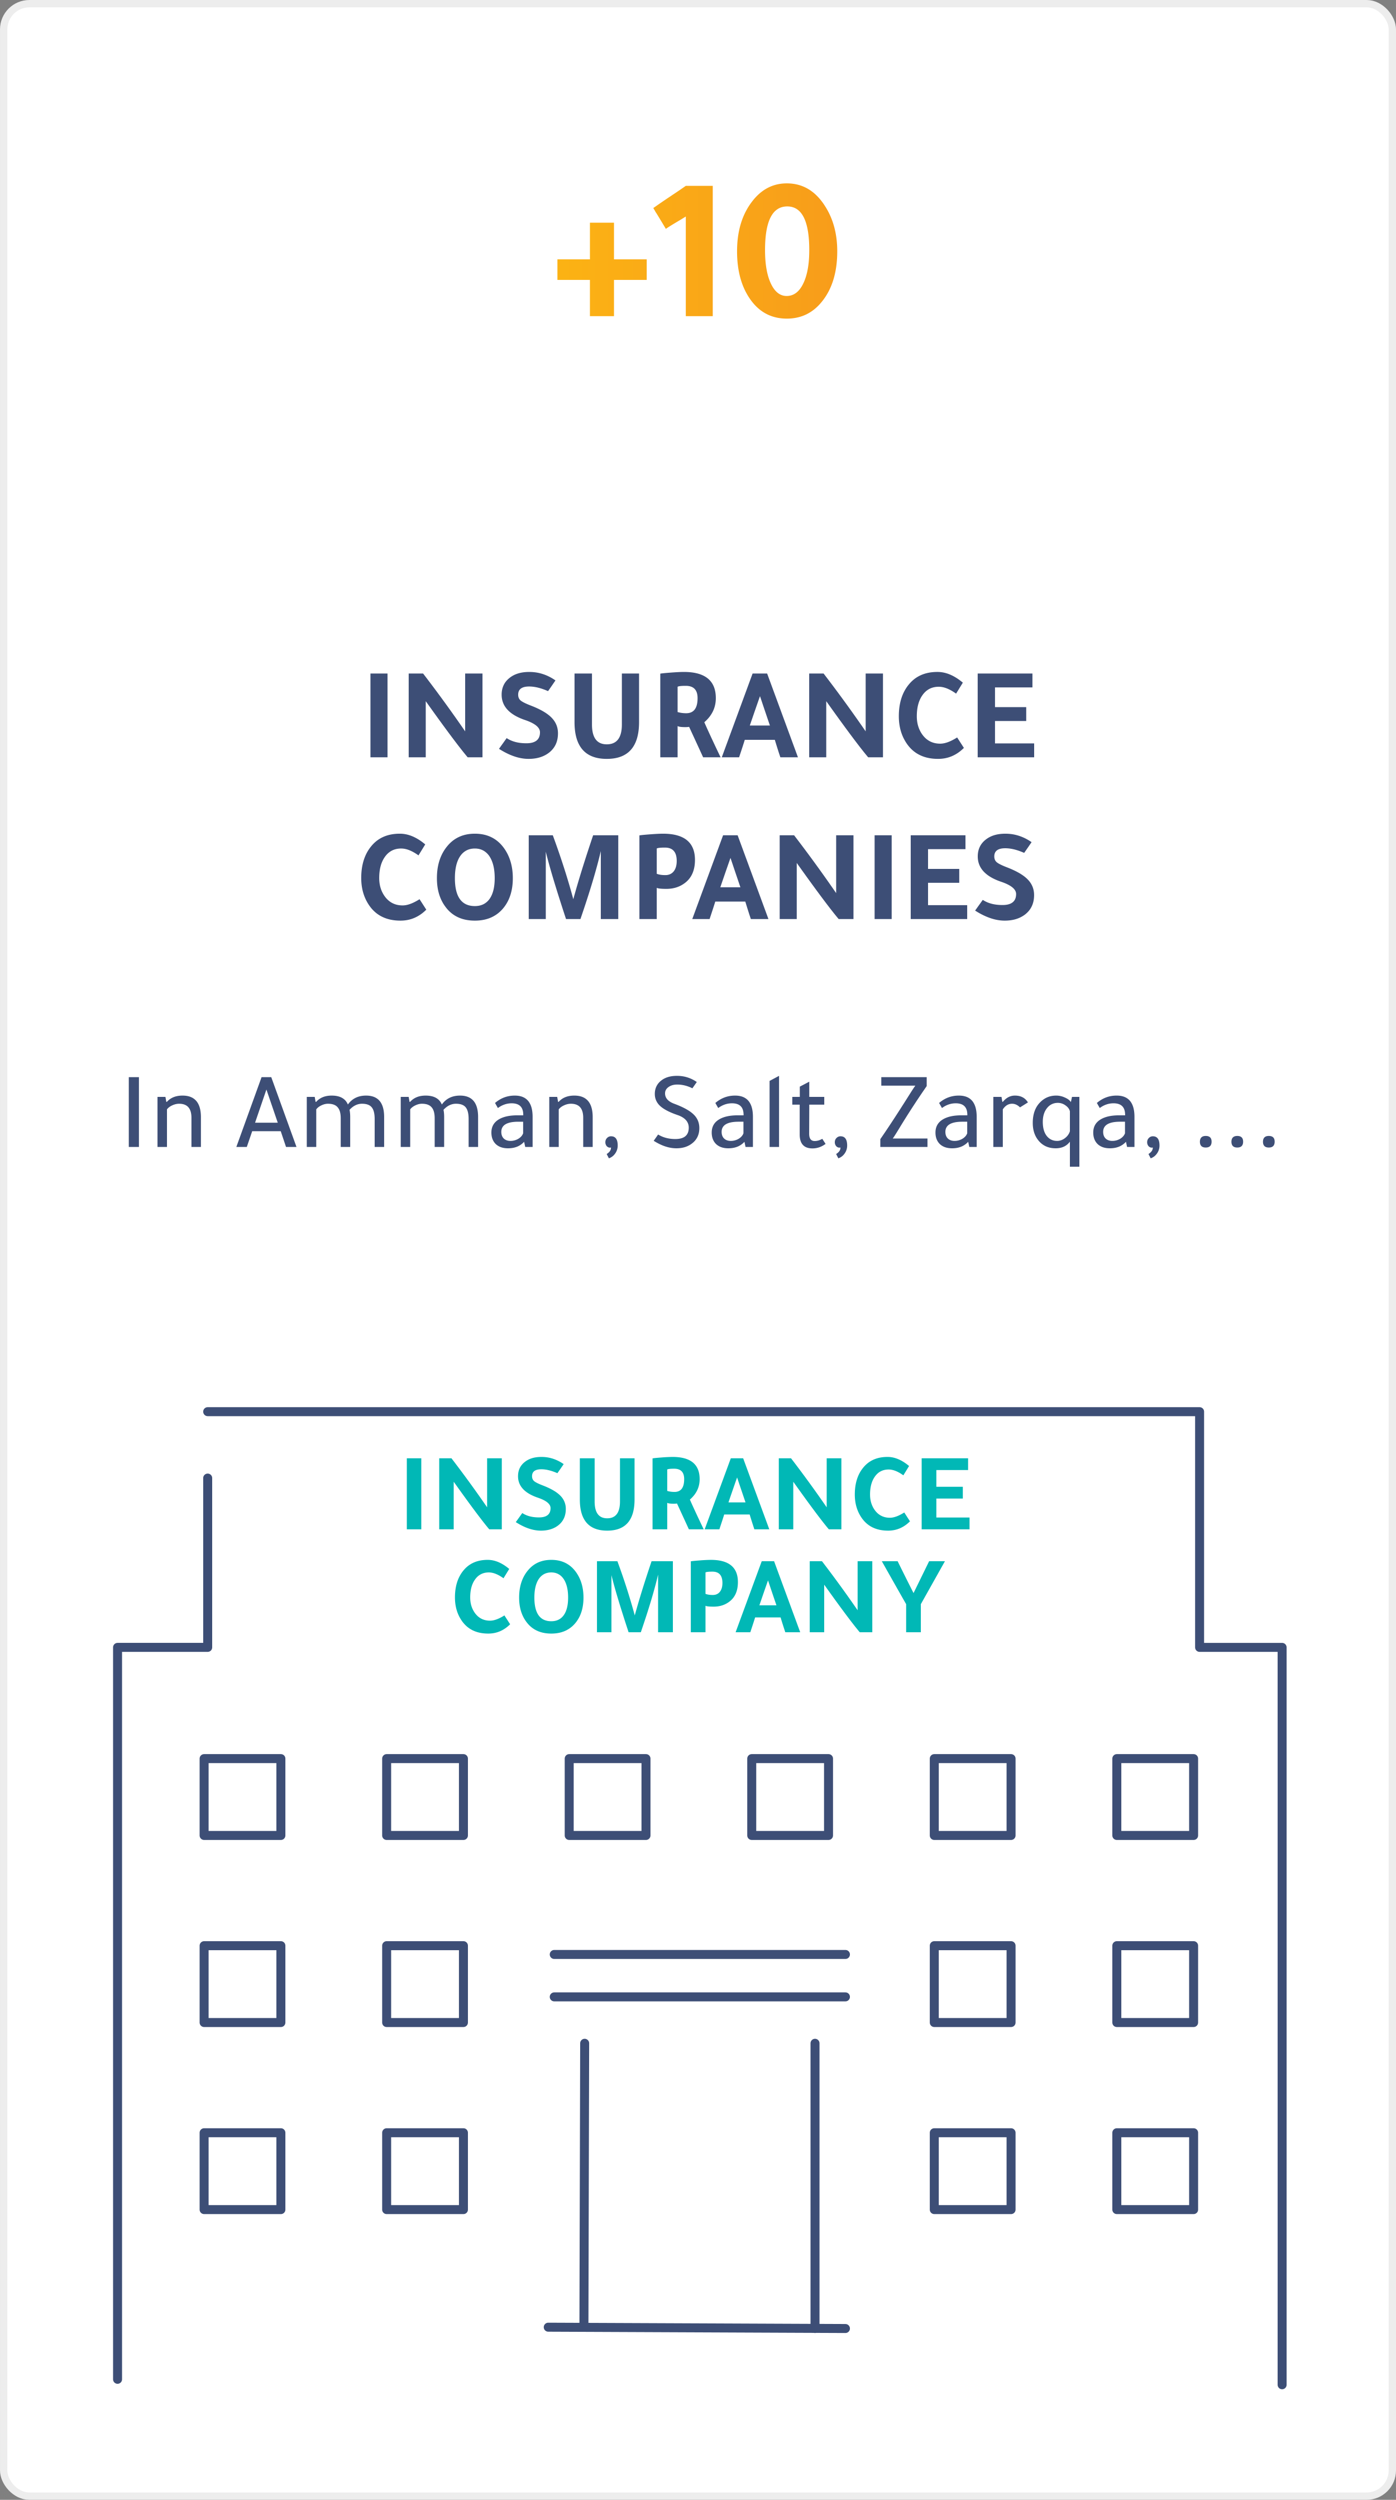 <svg width="190" height="340" viewBox="0 0 190 340" fill="none" xmlns="http://www.w3.org/2000/svg">
    <rect x="0" y="0" width="190" height="340" fill="#808080" stroke="none"/>
    <rect x=".5" y=".5" width="189" height="339" rx="3.5" fill="#fff" stroke="#EDEDED"/>
    <path d="M80.29 38.072h-4.423v-2.8h4.424v-4.984h3.276v4.984h4.452v2.8h-4.452V43H80.29v-4.928zm16.718-12.796V43H93.34V29.448c-.261.168-.644.401-1.148.7-.728.43-1.25.756-1.568.98-.243-.41-.653-1.092-1.232-2.044l-.168-.252a7.184 7.184 0 0 0-.308-.532c.597-.43 1.54-1.073 2.828-1.932a63.038 63.038 0 0 0 1.596-1.092h3.668zm10.084-.336c2.165 0 3.901 1.036 5.208 3.108 1.101 1.717 1.652 3.761 1.652 6.132 0 2.856-.7 5.143-2.1 6.86-1.232 1.53-2.819 2.296-4.76 2.296-2.221 0-3.957-.99-5.208-2.968-1.045-1.643-1.568-3.705-1.568-6.188 0-2.763.691-5.03 2.072-6.804 1.251-1.624 2.819-2.436 4.704-2.436zm.056 3.136c-2.016 0-3.024 1.979-3.024 5.936 0 1.997.289 3.565.868 4.704.523 1.027 1.213 1.54 2.072 1.54.952 0 1.699-.55 2.24-1.652.56-1.12.84-2.65.84-4.592 0-3.957-.999-5.936-2.996-5.936z" fill="url(#f68qlsnpaa)"/>
    <path d="M18.909 146.505V156h-1.38v-9.495h1.38zm3.727 3.36h.075c.51-.57 1.22-.855 2.13-.855 1.67 0 2.505.98 2.505 2.94V156h-1.29v-3.975c0-1.27-.56-1.905-1.68-1.905-.31 0-.625.075-.945.225-.32.15-.555.33-.705.54V156h-1.29v-6.81h1.08l.12.675zm12.964-3.36h1.32L40.355 156H38.93l-.72-2.145h-3.885L33.59 156h-1.425l3.435-9.495zm.66 1.68-1.545 4.515h3.09l-1.545-4.515zm6.693 1.68h.075c.51-.57 1.215-.855 2.115-.855 1.13 0 1.865.405 2.205 1.215.58-.81 1.405-1.215 2.475-1.215 1.64 0 2.46.97 2.46 2.91V156h-1.29v-3.795c0-.75-.135-1.285-.405-1.605-.26-.32-.7-.48-1.32-.48-.62 0-1.185.275-1.695.825.06.28.09.605.09.975V156h-1.29v-3.9c0-.69-.14-1.19-.42-1.5-.27-.32-.71-.48-1.32-.48-.29 0-.59.075-.9.225-.31.15-.54.33-.69.54V156h-1.29v-6.81h1.08l.12.675zm12.788 0h.075c.51-.57 1.215-.855 2.115-.855 1.13 0 1.865.405 2.205 1.215.58-.81 1.405-1.215 2.475-1.215 1.64 0 2.46.97 2.46 2.91V156h-1.29v-3.795c0-.75-.135-1.285-.405-1.605-.26-.32-.7-.48-1.32-.48-.62 0-1.185.275-1.695.825.06.28.09.605.09.975V156h-1.29v-3.9c0-.69-.14-1.19-.42-1.5-.27-.32-.71-.48-1.32-.48-.29 0-.59.075-.9.225-.31.15-.54.33-.69.54V156h-1.29v-6.81h1.08l.12.675zM72.49 156h-1.005l-.15-.705c-.54.59-1.27.885-2.19.885-.7 0-1.255-.19-1.665-.57-.4-.39-.6-.915-.6-1.575 0-.75.305-1.325.915-1.725.62-.41 1.495-.615 2.625-.615h.795v-.075c0-1.04-.525-1.56-1.575-1.56-.67 0-1.295.215-1.875.645l-.39-.69c.78-.67 1.675-1.005 2.685-1.005 1.62 0 2.43.965 2.43 2.895V156zm-1.29-3.435h-.66c-1.54 0-2.31.46-2.31 1.38 0 .38.11.68.33.9.23.22.535.33.915.33s.735-.095 1.065-.285c.33-.2.55-.45.66-.75v-1.575zm4.757-2.7h.075c.51-.57 1.22-.855 2.13-.855 1.67 0 2.505.98 2.505 2.94V156h-1.29v-3.975c0-1.27-.56-1.905-1.68-1.905-.31 0-.625.075-.945.225-.32.15-.555.33-.705.54V156h-1.29v-6.81h1.08l.12.675zm6.914 7.68-.3-.585c.39-.25.585-.53.585-.84v-.06a.298.298 0 0 1-.135.03c-.17 0-.32-.07-.45-.21a.816.816 0 0 1-.18-.525c0-.23.075-.42.225-.57a.73.73 0 0 1 .555-.24c.6 0 .9.42.9 1.26 0 .39-.11.745-.33 1.065-.22.32-.51.545-.87.675zm11.365-9.525c-.68-.34-1.365-.51-2.055-.51-.49 0-.89.115-1.2.345-.31.22-.465.505-.465.855 0 .63.415 1.1 1.245 1.41 1.24.46 2.12.945 2.64 1.455.52.5.78 1.12.78 1.86 0 .9-.345 1.605-1.035 2.115-.56.42-1.255.63-2.085.63-.99 0-2.02-.34-3.09-1.02l.6-.855c.67.41 1.45.615 2.34.615 1.22 0 1.83-.515 1.83-1.545 0-.8-.515-1.375-1.545-1.725-1.08-.37-1.865-.78-2.355-1.23-.48-.45-.72-.995-.72-1.635 0-.76.295-1.37.885-1.83.54-.42 1.25-.63 2.13-.63.99 0 1.89.28 2.7.84l-.6.855zm8.24 7.98h-1.005l-.15-.705c-.54.59-1.27.885-2.19.885-.7 0-1.255-.19-1.665-.57-.4-.39-.6-.915-.6-1.575 0-.75.305-1.325.915-1.725.62-.41 1.495-.615 2.625-.615h.795v-.075c0-1.04-.525-1.56-1.576-1.56-.67 0-1.294.215-1.874.645l-.39-.69c.78-.67 1.674-1.005 2.685-1.005 1.62 0 2.43.965 2.43 2.895V156zm-1.29-3.435h-.66c-1.54 0-2.31.46-2.31 1.38 0 .38.11.68.33.9.23.22.534.33.915.33a2.1 2.1 0 0 0 1.065-.285c.33-.2.55-.45.66-.75v-1.575zm4.846-6.24V156h-1.29v-8.985l1.29-.69zm4.113 3.915-.015 3.96c0 .66.25.99.75.99.35 0 .695-.1 1.035-.3l.45.69c-.55.41-1.145.615-1.785.615-1.16 0-1.74-.635-1.74-1.905v-4.05h-1.005v-1.05h1.02v-1.395l1.29-.675v2.07h2.04v1.05h-2.04zm3.956 7.305-.3-.585c.39-.25.585-.53.585-.84v-.06a.298.298 0 0 1-.135.03c-.17 0-.32-.07-.45-.21a.816.816 0 0 1-.18-.525c0-.23.075-.42.225-.57a.73.73 0 0 1 .555-.24c.6 0 .9.42.9 1.26 0 .39-.11.745-.33 1.065-.22.32-.51.545-.87.675zm12.026-9.825a112.01 112.01 0 0 0-3.81 5.865c-.44.72-.71 1.14-.81 1.26h4.725V156h-6.42v-1.065c1-1.44 2.24-3.33 3.72-5.67.61-.97.96-1.505 1.05-1.605h-4.635v-1.155h6.18v1.215zm6.803 8.28h-1.005l-.15-.705c-.54.59-1.27.885-2.19.885-.7 0-1.255-.19-1.665-.57-.4-.39-.6-.915-.6-1.575 0-.75.305-1.325.915-1.725.62-.41 1.495-.615 2.625-.615h.795v-.075c0-1.04-.525-1.56-1.575-1.56-.67 0-1.295.215-1.875.645l-.39-.69c.78-.67 1.675-1.005 2.685-1.005 1.62 0 2.43.965 2.43 2.895V156zm-1.29-3.435h-.66c-1.54 0-2.31.46-2.31 1.38 0 .38.11.68.33.9.23.22.535.33.915.33s.735-.095 1.065-.285c.33-.2.55-.45.66-.75v-1.575zm4.786-2.7h.06c.47-.57 1.02-.855 1.65-.855.8 0 1.39.31 1.77.93l-1.08.675c-.33-.33-.69-.495-1.08-.495-.5 0-.92.255-1.26.765V156h-1.29v-6.81h1.11l.12.675zm9.476-.675h1.005v9.495h-1.29v-3.405c-.45.6-1.095.9-1.935.9-1.01 0-1.805-.37-2.385-1.11-.49-.62-.735-1.4-.735-2.34 0-1.24.36-2.2 1.08-2.88.58-.56 1.285-.84 2.115-.84.4 0 .795.09 1.185.27.39.17.66.375.81.615l.15-.705zm-.285 4.665v-2.7c-.07-.31-.27-.58-.6-.81a1.739 1.739 0 0 0-1.035-.345c-.61 0-1.105.24-1.485.72-.38.48-.57 1.1-.57 1.86 0 .87.2 1.535.6 1.995.35.4.8.6 1.35.6.38 0 .735-.125 1.065-.375.34-.26.565-.575.675-.945zm8.787 2.145h-1.005l-.15-.705c-.54.59-1.27.885-2.19.885-.7 0-1.255-.19-1.665-.57-.4-.39-.6-.915-.6-1.575 0-.75.305-1.325.915-1.725.62-.41 1.495-.615 2.625-.615h.795v-.075c0-1.04-.525-1.56-1.575-1.56-.67 0-1.295.215-1.875.645l-.39-.69c.78-.67 1.675-1.005 2.685-1.005 1.62 0 2.43.965 2.43 2.895V156zm-1.29-3.435h-.66c-1.54 0-2.31.46-2.31 1.38 0 .38.11.68.33.9.23.22.535.33.915.33s.735-.095 1.065-.285c.33-.2.55-.45.66-.75v-1.575zm3.497 4.98-.3-.585c.39-.25.585-.53.585-.84v-.06a.298.298 0 0 1-.135.03c-.17 0-.32-.07-.45-.21a.816.816 0 0 1-.18-.525c0-.23.075-.42.225-.57a.73.73 0 0 1 .555-.24c.6 0 .9.42.9 1.26 0 .39-.11.745-.33 1.065-.22.32-.51.545-.87.675zm6.7-2.265v-.03c.02-.5.285-.75.795-.75.53 0 .795.26.795.78 0 .53-.265.795-.795.795s-.795-.265-.795-.795zm4.292 0v-.03c.02-.5.285-.75.795-.75.53 0 .795.26.795.78 0 .53-.265.795-.795.795s-.795-.265-.795-.795zm4.292 0v-.03c.02-.5.285-.75.795-.75.53 0 .795.26.795.78 0 .53-.265.795-.795.795s-.795-.265-.795-.795zM52.742 91.606V103H50.42V91.606h2.322zm5.204 3.762V103h-2.322V91.606h1.962a188.123 188.123 0 0 1 5.724 7.866v-7.866h2.358V103h-2.016c-1.128-1.332-3.03-3.876-5.706-7.632zM75.6 92.542c-.216.324-.552.81-1.008 1.458-.96-.42-1.819-.63-2.575-.63-.995 0-1.493.372-1.493 1.116 0 .336.114.6.341.792.229.192.703.426 1.422.702 1.296.504 2.226 1.05 2.79 1.638.576.588.865 1.296.865 2.124 0 1.164-.438 2.064-1.314 2.7-.72.516-1.615.774-2.683.774-1.26 0-2.603-.456-4.031-1.368l1.043-1.458c.697.468 1.59.702 2.683.702 1.236 0 1.853-.498 1.853-1.494 0-.648-.665-1.2-1.997-1.656-2.148-.72-3.222-1.872-3.222-3.456 0-.96.36-1.722 1.08-2.286.671-.54 1.566-.81 2.681-.81 1.273 0 2.46.384 3.565 1.152zm11.378 5.67c0 3.336-1.464 5.004-4.392 5.004-2.928 0-4.392-1.668-4.392-5.004v-6.606h2.376v6.93c0 1.8.672 2.7 2.016 2.7 1.368 0 2.052-.9 2.052-2.7v-6.93h2.34v6.606zM89.866 103V91.624c.168-.036.642-.084 1.422-.144.78-.06 1.374-.09 1.782-.09 2.904 0 4.356 1.188 4.356 3.564 0 1.284-.522 2.376-1.566 3.276.432.996 1.17 2.586 2.214 4.77h-2.376c-.588-1.284-1.224-2.664-1.908-4.14a3.17 3.17 0 0 1-.54.036c-.528 0-.87-.048-1.026-.144V103h-2.358zm2.358-9.594v3.438c.36.108.75.162 1.17.162 1.032 0 1.548-.684 1.548-2.052 0-1.116-.534-1.674-1.602-1.674-.612 0-.984.042-1.116.126zm10.206-1.8h1.98L108.604 103h-2.394c-.204-.6-.456-1.392-.756-2.376h-4.086c-.168.54-.426 1.332-.774 2.376h-2.357l4.193-11.394zm1.008 3.078c-.336.948-.798 2.28-1.386 3.996h2.736a679.004 679.004 0 0 1-1.35-3.996zm9.017.684V103h-2.322V91.606h1.962a188.123 188.123 0 0 1 5.724 7.866v-7.866h2.358V103h-2.016c-1.128-1.332-3.03-3.876-5.706-7.632zm18.734 6.354c-.996.996-2.166 1.494-3.51 1.494-1.932 0-3.372-.72-4.32-2.16-.684-1.032-1.026-2.244-1.026-3.636 0-1.812.468-3.27 1.404-4.374.924-1.104 2.208-1.656 3.852-1.656 1.152 0 2.304.486 3.456 1.458l-.918 1.494c-.864-.624-1.65-.936-2.358-.936-.984 0-1.746.414-2.286 1.242-.468.708-.702 1.632-.702 2.772 0 1.008.276 1.872.828 2.592.588.756 1.374 1.134 2.358 1.134.648 0 1.416-.282 2.304-.846l.918 1.422zm1.877-10.116h7.452v1.89h-5.094v2.682h4.248v1.89h-4.248v3.042h5.328V103h-7.686V91.606zM58.02 123.722c-.996.996-2.166 1.494-3.51 1.494-1.932 0-3.372-.72-4.32-2.16-.684-1.032-1.026-2.244-1.026-3.636 0-1.812.468-3.27 1.404-4.374.924-1.104 2.208-1.656 3.852-1.656 1.152 0 2.304.486 3.456 1.458l-.918 1.494c-.864-.624-1.65-.936-2.358-.936-.984 0-1.746.414-2.286 1.242-.468.708-.702 1.632-.702 2.772 0 1.008.276 1.872.828 2.592.588.756 1.374 1.134 2.358 1.134.648 0 1.416-.282 2.304-.846l.918 1.422zm6.611-10.332c1.752 0 3.102.696 4.05 2.088.744 1.092 1.116 2.412 1.116 3.96 0 1.776-.486 3.198-1.458 4.266-.924 1.008-2.16 1.512-3.708 1.512-1.776 0-3.126-.648-4.05-1.944-.744-1.02-1.116-2.298-1.116-3.834 0-1.8.486-3.27 1.458-4.41.924-1.092 2.16-1.638 3.708-1.638zm0 9.846c.864 0 1.53-.324 1.998-.972.468-.66.702-1.602.702-2.826 0-1.308-.258-2.328-.774-3.06-.48-.648-1.122-.972-1.926-.972-.864 0-1.536.354-2.016 1.062-.468.708-.702 1.698-.702 2.97 0 2.532.906 3.798 2.718 3.798zm13.397-.936c.672-2.46 1.572-5.358 2.7-8.694h3.42V125h-2.376v-9.252c-.564 2.436-1.488 5.52-2.772 9.252h-1.962c-1.355-4.116-2.273-7.17-2.754-9.162V125h-2.322v-11.394h3.276c1.129 3.072 2.058 5.97 2.79 8.694zm8.999 2.7v-11.376c.168-.036.642-.084 1.422-.144.78-.06 1.374-.09 1.782-.09 2.904 0 4.356 1.188 4.356 3.564 0 1.476-.504 2.556-1.512 3.24-.672.468-1.464.702-2.376.702-.72 0-1.158-.048-1.314-.144V125h-2.358zm2.358-9.594v3.438c.312.12.702.18 1.17.18.48 0 .858-.168 1.134-.504.276-.348.414-.822.414-1.422 0-1.212-.534-1.818-1.602-1.818-.612 0-.984.042-1.116.126zm9.029-1.8h1.98L104.588 125h-2.394c-.204-.6-.456-1.392-.756-2.376h-4.086c-.168.54-.426 1.332-.774 2.376H94.22l4.194-11.394zm1.008 3.078c-.336.948-.798 2.28-1.386 3.996h2.736a680.234 680.234 0 0 1-1.35-3.996zm9.017.684V125h-2.322v-11.394h1.962a188.123 188.123 0 0 1 5.724 7.866v-7.866h2.358V125h-2.016c-1.128-1.332-3.03-3.876-5.706-7.632zm12.92-3.762V125h-2.322v-11.394h2.322zm2.593 0h7.452v1.89h-5.094v2.682h4.248v1.89h-4.248v3.042h5.328V125h-7.686v-11.394zm16.449.936c-.216.324-.552.81-1.008 1.458-.96-.42-1.818-.63-2.574-.63-.996 0-1.494.372-1.494 1.116 0 .336.114.6.342.792.228.192.702.426 1.422.702 1.296.504 2.226 1.05 2.79 1.638.576.588.864 1.296.864 2.124 0 1.164-.438 2.064-1.314 2.7-.72.516-1.614.774-2.682.774-1.26 0-2.604-.456-4.032-1.368l1.044-1.458c.696.468 1.59.702 2.682.702 1.236 0 1.854-.498 1.854-1.494 0-.648-.666-1.2-1.998-1.656-2.148-.72-3.222-1.872-3.222-3.456 0-.96.36-1.722 1.08-2.286.672-.54 1.566-.81 2.682-.81 1.272 0 2.46.384 3.564 1.152z" fill="#3D4E76"/>
    <path d="M28.267 201.032v23.027H16v99.549M174.5 324.351V224.06h-11.231V192H28.267M75.434 271.594h39.633M75.434 265.825h39.633M79.574 277.905l-.1 38.616M110.926 277.905v38.796M74.618 316.521l40.449.18" stroke="#3D4E76" stroke-width="1.224" stroke-linecap="round" stroke-linejoin="round"/>
    <path clip-rule="evenodd" d="M27.78 249.641h10.45v-10.453H27.78v10.453zM52.624 249.641h10.451v-10.453h-10.45v10.453z" stroke="#3D4E76" stroke-width="1.224" stroke-linecap="round" stroke-linejoin="round"/>
    <path fill-rule="evenodd" clip-rule="evenodd" d="M77.47 249.641h10.45v-10.453H77.47v10.453z" fill="#fff"/>
    <path clip-rule="evenodd" d="M77.47 249.641h10.45v-10.453H77.47v10.453zM127.159 249.641h10.45v-10.453h-10.45v10.453zM152.004 249.641h10.451v-10.453h-10.451v10.453zM102.314 249.641h10.451v-10.453h-10.451v10.453zM27.78 275.084h10.45v-10.453H27.78v10.453zM52.624 275.084h10.451v-10.453h-10.45v10.453zM127.159 275.084h10.45v-10.453h-10.45v10.453zM152.004 275.084h10.451v-10.453h-10.451v10.453zM27.78 300.527h10.45v-10.453H27.78v10.453zM52.624 300.527h10.451v-10.453h-10.45v10.453zM127.159 300.527h10.45v-10.453h-10.45v10.453zM152.004 300.527h10.451v-10.453h-10.451v10.453z" stroke="#3D4E76" stroke-width="1.224" stroke-linecap="round" stroke-linejoin="round"/>
    <path d="M57.338 198.339V208H55.37v-9.661h1.97zm4.412 3.19V208h-1.97v-9.661h1.664a160.017 160.017 0 0 1 4.854 6.67v-6.67h1.999V208h-1.71c-.956-1.129-2.569-3.286-4.837-6.471zm14.968-2.396c-.183.275-.468.687-.855 1.236-.814-.356-1.541-.534-2.182-.534-.845 0-1.267.315-1.267.946 0 .285.097.509.29.672.193.163.595.361 1.206.595 1.099.427 1.887.89 2.365 1.389a2.48 2.48 0 0 1 .733 1.801c0 .987-.372 1.75-1.114 2.289-.61.437-1.369.656-2.274.656-1.069 0-2.208-.386-3.419-1.16l.885-1.236c.59.397 1.348.595 2.274.595 1.048 0 1.572-.422 1.572-1.266 0-.55-.564-1.018-1.694-1.405-1.821-.61-2.732-1.587-2.732-2.93 0-.814.306-1.46.916-1.938.57-.458 1.328-.687 2.274-.687 1.079 0 2.086.326 3.022.977zm9.647 4.807c0 2.829-1.241 4.243-3.724 4.243-2.482 0-3.724-1.414-3.724-4.243v-5.601h2.015v5.876c0 1.526.57 2.289 1.71 2.289 1.16 0 1.74-.763 1.74-2.289v-5.876h1.983v5.601zm2.449 4.06v-9.645c.142-.031.544-.072 1.205-.122a21.334 21.334 0 0 1 1.511-.077c2.463 0 3.694 1.008 3.694 3.022 0 1.089-.443 2.015-1.328 2.778.366.844.992 2.192 1.877 4.044h-2.015a800.887 800.887 0 0 0-1.617-3.51c-.112.02-.265.03-.458.03-.448 0-.738-.04-.87-.122V208h-2zm1.999-8.134v2.915c.305.091.636.137.992.137.875 0 1.313-.58 1.313-1.74 0-.946-.453-1.419-1.359-1.419-.519 0-.834.035-.946.107zm8.654-1.527h1.679l3.556 9.661h-2.03a67.912 67.912 0 0 1-.641-2.015h-3.465c-.142.458-.36 1.13-.656 2.015h-2l3.557-9.661zm.855 2.61c-.285.804-.677 1.933-1.176 3.388h2.32c-.478-1.404-.86-2.533-1.144-3.388zm7.645.58V208h-1.969v-9.661h1.663a160.295 160.295 0 0 1 4.854 6.67v-6.67h1.999V208h-1.709c-.957-1.129-2.569-3.286-4.838-6.471zm15.883 5.387c-.844.845-1.836 1.267-2.976 1.267-1.638 0-2.859-.61-3.662-1.831-.58-.875-.87-1.903-.87-3.083 0-1.536.397-2.773 1.19-3.709.784-.936 1.872-1.404 3.266-1.404.977 0 1.954.412 2.93 1.236l-.778 1.267c-.733-.529-1.399-.793-1.999-.793-.835 0-1.481.351-1.938 1.053-.397.6-.596 1.383-.596 2.35 0 .855.234 1.587.702 2.198.499.641 1.165.961 2 .961.549 0 1.2-.239 1.953-.717l.778 1.205zm1.592-8.577h6.318v1.603h-4.319v2.274h3.602v1.602h-3.602v2.58h4.517V208h-6.516v-9.661zm-56.013 22.577c-.845.845-1.837 1.267-2.976 1.267-1.638 0-2.86-.61-3.663-1.831-.58-.875-.87-1.903-.87-3.083 0-1.536.397-2.773 1.19-3.709.784-.936 1.873-1.404 3.267-1.404.976 0 1.953.412 2.93 1.236l-.779 1.267c-.732-.529-1.399-.793-1.999-.793-.834 0-1.48.351-1.938 1.053-.397.6-.595 1.383-.595 2.35 0 .855.234 1.587.702 2.198.498.641 1.165.961 2 .961.549 0 1.2-.239 1.953-.717l.778 1.205zm5.605-8.76c1.485 0 2.63.59 3.434 1.771.63.925.946 2.045.946 3.357 0 1.506-.412 2.712-1.236 3.617-.784.855-1.831 1.282-3.144 1.282-1.506 0-2.65-.549-3.434-1.648-.63-.865-.946-1.949-.946-3.251 0-1.526.412-2.772 1.236-3.739.784-.926 1.832-1.389 3.144-1.389zm0 8.348c.732 0 1.297-.274 1.694-.824.397-.559.595-1.358.595-2.396 0-1.109-.218-1.974-.656-2.594-.407-.55-.951-.824-1.633-.824-.733 0-1.302.3-1.71.9-.396.6-.594 1.44-.594 2.518 0 2.147.768 3.22 2.304 3.22zm11.36-.793c.569-2.086 1.332-4.543 2.288-7.372h2.9V222h-2.014v-7.844c-.479 2.065-1.262 4.68-2.35 7.844h-1.664c-1.15-3.49-1.928-6.079-2.335-7.768V222H81.25v-9.661h2.778a86.943 86.943 0 0 1 2.365 7.372zM94.022 222v-9.645c.142-.031.544-.072 1.205-.122a21.334 21.334 0 0 1 1.511-.077c2.462 0 3.693 1.008 3.693 3.022 0 1.252-.427 2.167-1.282 2.747-.57.397-1.24.595-2.014.595-.61 0-.982-.04-1.114-.122V222h-2zm1.999-8.134v2.915c.264.101.595.152.992.152.407 0 .727-.142.961-.427.234-.295.351-.697.351-1.206 0-1.027-.452-1.541-1.358-1.541-.519 0-.834.035-.946.107zm7.655-1.527h1.679l3.556 9.661h-2.03a71.038 71.038 0 0 1-.641-2.015h-3.464c-.143.458-.361 1.13-.656 2.015h-2l3.556-9.661zm.855 2.61c-.285.804-.677 1.933-1.175 3.388h2.319a581.352 581.352 0 0 1-1.144-3.388zm7.645.58V222h-1.969v-9.661h1.664a160.29 160.29 0 0 1 4.853 6.67v-6.67h1.999V222h-1.709c-.956-1.129-2.569-3.286-4.838-6.471zm7.841-3.19h2.152c.712 1.445 1.434 2.89 2.167 4.335l2.121-4.335h2.152l-3.281 5.846V222h-1.999v-3.815c-1.16-2.035-2.264-3.984-3.312-5.846z" fill="#01B8B6"/>
    <defs>
        <linearGradient id="f68qlsnpaa" x1="59.001" y1="71" x2="131" y2="71" gradientUnits="userSpaceOnUse">
            <stop stop-color="#FDBC11"/>
            <stop offset="1" stop-color="#F6931D"/>
        </linearGradient>
    </defs>
</svg>
